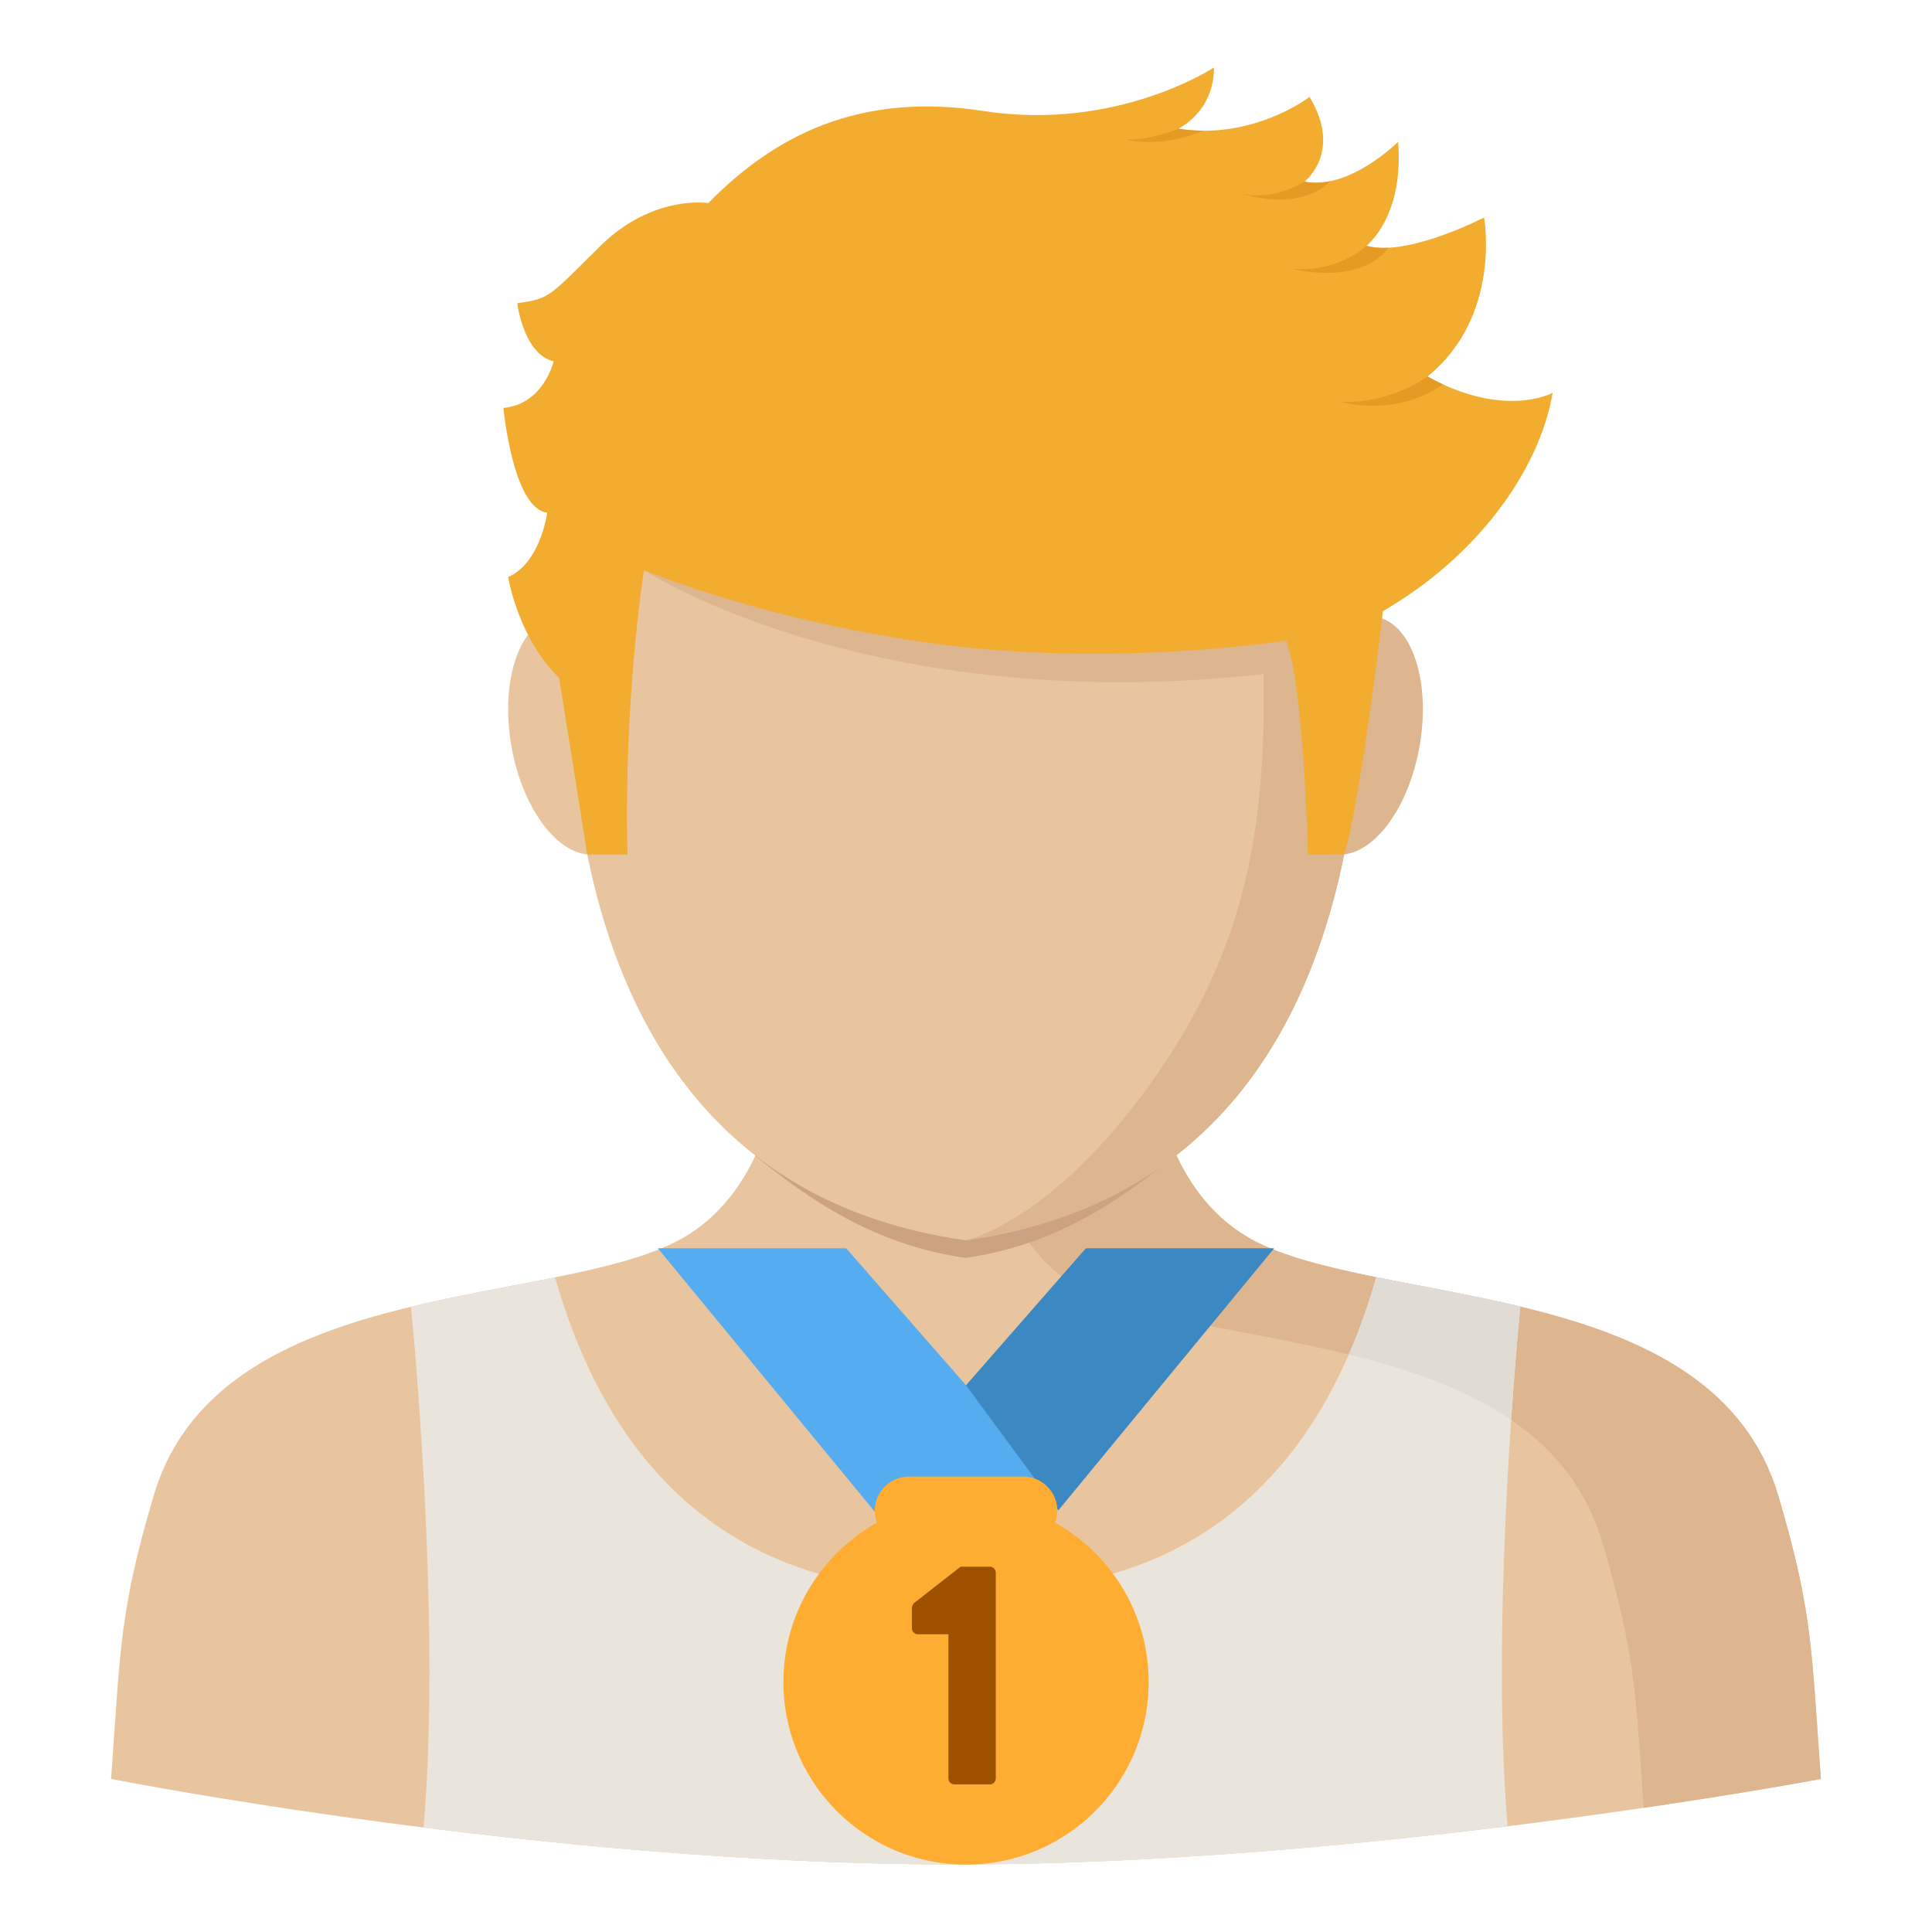 <svg xmlns="http://www.w3.org/2000/svg" xmlns:xlink="http://www.w3.org/1999/xlink" version="1.1" width="1000" height="1000" viewBox="0 0 1000 1000" xml:space="preserve">
<desc>Created with Fabric.js 3.5.0</desc>
<defs>
</defs>
<rect x="0" y="0" width="100%" height="100%" fill="#ffffff"/>
<g transform="matrix(2.916 0 0 2.916 499.997 499.997)" id="109062">
<g style="" vector-effect="non-scaling-stroke">
		<g transform="matrix(1 0 0 1 -0.001 77.786)" id="Layer_1">
<path style="stroke: none; stroke-width: 1; stroke-dasharray: none; stroke-linecap: butt; stroke-dashoffset: 0; stroke-linejoin: miter; stroke-miterlimit: 4; is-custom-font: none; font-file-url: none; fill: rgb(232,197,158); fill-rule: nonzero; opacity: 1;" transform=" translate(-159.487, -237.274)" d="M 303.678 253.528 c -11.151 -37.754 -67.121 -33.566 -91.279 -44.408 c -24.157 -10.842 -20.386 -47.219 -23.449 -53.548 h -58.932 c -3.058 6.329 0.714 42.711 -23.449 53.548 c -24.157 10.842 -80.133 6.655 -91.279 44.408 c -6.149 20.824 -5.857 27.193 -7.554 50.26 c 0 0 76.8 15.187 150.014 15.187 s 153.488 -15.187 153.488 -15.187 C 309.536 280.715 309.828 274.352 303.678 253.528 z" stroke-linecap="round"/>
</g>
		<g transform="matrix(1 0 0 1 74.997 72.758)" id="Layer_1">
<path style="stroke: none; stroke-width: 1; stroke-dasharray: none; stroke-linecap: butt; stroke-dashoffset: 0; stroke-linejoin: miter; stroke-miterlimit: 4; is-custom-font: none; font-file-url: none; fill: rgb(221,181,142); fill-rule: nonzero; opacity: 1;" transform=" translate(-234.484, -232.245)" d="M 303.678 253.528 c -11.151 -37.754 -67.121 -33.566 -91.279 -44.408 c -24.157 -10.842 -20.386 -47.219 -23.449 -53.548 h -31.206 c 0 0 -0.719 51.024 23.438 61.866 s 80.133 6.655 91.279 44.408 c 5.857 19.83 5.868 26.552 7.324 47.073 c 19.234 -2.816 31.442 -5.126 31.442 -5.126 C 309.536 280.715 309.828 274.352 303.678 253.528 z" stroke-linecap="round"/>
</g>
		<g transform="matrix(1 0 0 1 -0.051 23.945)" id="Layer_1">
<path style="stroke: none; stroke-width: 1; stroke-dasharray: none; stroke-linecap: butt; stroke-dashoffset: 0; stroke-linejoin: miter; stroke-miterlimit: 4; is-custom-font: none; font-file-url: none; fill: rgb(204,162,129); fill-rule: nonzero; opacity: 1;" transform=" translate(-159.437, -183.433)" d="M 122.088 193.168 c 9.78 7.959 21.24 15.85 37.338 18.132 c 16.137 -2.288 27.569 -10.342 37.36 -18.334 c -8.144 -14.973 -5.626 -32.83 -7.83 -37.4 h -58.938 C 127.804 160.142 130.272 178.189 122.088 193.168 z" stroke-linecap="round"/>
</g>
		<g transform="matrix(-0.177 0.984 -0.984 -0.177 69.041 -40.922)" id="Layer_1">
<ellipse style="stroke: none; stroke-width: 1; stroke-dasharray: none; stroke-linecap: butt; stroke-dashoffset: 0; stroke-linejoin: miter; stroke-miterlimit: 4; is-custom-font: none; font-file-url: none; fill: rgb(221,181,142); fill-rule: nonzero; opacity: 1;" cx="0" cy="0" rx="21.386" ry="11.629"/>
</g>
		<g transform="matrix(-0.984 0.177 -0.177 -0.984 -69.217 -40.912)" id="Layer_1">
<ellipse style="stroke: none; stroke-width: 1; stroke-dasharray: none; stroke-linecap: butt; stroke-dashoffset: 0; stroke-linejoin: miter; stroke-miterlimit: 4; is-custom-font: none; font-file-url: none; fill: rgb(232,197,158); fill-rule: nonzero; opacity: 1;" cx="0" cy="0" rx="11.629" ry="21.386"/>
</g>
		<g transform="matrix(1 0 0 1 -0.045 -46.789)" id="Layer_1">
<path style="stroke: none; stroke-width: 1; stroke-dasharray: none; stroke-linecap: butt; stroke-dashoffset: 0; stroke-linejoin: miter; stroke-miterlimit: 4; is-custom-font: none; font-file-url: none; fill: rgb(232,197,158); fill-rule: nonzero; opacity: 1;" transform=" translate(-159.442, -112.698)" d="M 223.647 47.375 l -64.221 -30.16 l -64.187 30.16 c 0 0 -35.989 146.614 64.187 160.806 C 259.641 193.989 223.647 47.375 223.647 47.375 z" stroke-linecap="round"/>
</g>
		<g transform="matrix(1 0 0 1 35.194 -31.709)" id="Layer_1">
<path style="stroke: none; stroke-width: 1; stroke-dasharray: none; stroke-linecap: butt; stroke-dashoffset: 0; stroke-linejoin: miter; stroke-miterlimit: 4; is-custom-font: none; font-file-url: none; fill: rgb(221,181,142); fill-rule: nonzero; opacity: 1;" transform=" translate(-194.682, -127.778)" d="M 159.426 208.181 c 100.216 -14.192 64.221 -160.806 64.221 -160.806 h -15.024 c 4.114 61.242 9.808 93.774 -13.815 129.24 C 176.091 204.719 159.426 208.181 159.426 208.181 z" stroke-linecap="round"/>
</g>
		<g transform="matrix(1 0 0 1 0.312 -60.327)" id="Layer_1">
<path style="stroke: none; stroke-width: 1; stroke-dasharray: none; stroke-linecap: butt; stroke-dashoffset: 0; stroke-linejoin: miter; stroke-miterlimit: 4; is-custom-font: none; font-file-url: none; fill: rgb(221,181,142); fill-rule: nonzero; opacity: 1;" transform=" translate(-159.8, -99.161)" d="M 102.332 89.215 c 0 0 41.744 27.429 114.936 17.868 V 89.215 H 102.332 z" stroke-linecap="round"/>
</g>
		<g transform="matrix(1 0 0 1 11.011 -89.629)" id="Layer_1">
<path style="stroke: none; stroke-width: 1; stroke-dasharray: none; stroke-linecap: butt; stroke-dashoffset: 0; stroke-linejoin: miter; stroke-miterlimit: 4; is-custom-font: none; font-file-url: none; fill: rgb(242,172,47); fill-rule: nonzero; opacity: 1;" transform=" translate(-170.499, -69.858)" d="M 151.164 101.878 c 33.358 5.008 65.165 -0.18 65.165 -0.18 c 2.585 6.762 3.586 28.069 3.861 38.018 l 6.441 -0.045 c 3.041 -10.156 6.863 -43.178 6.863 -43.178 c 16.525 -9.538 27.726 -24.759 30.127 -38.743 c 0 0 -8.504 4.699 -22.218 -2.9 c 13.242 -10.713 10.05 -28.215 10.05 -28.215 s -13.669 7.059 -20.897 5.014 c 0 0 6.7 -5.059 5.632 -18.452 c 0 0 -8.656 8.656 -16.62 7.065 c 0 0 6.823 -5.238 0.899 -15.035 c 0 0 -10.022 7.745 -23.297 5.632 c 0 0 6.334 -2.9 6.334 -10.859 c 0 0 -17.205 11.393 -40.896 7.728 c -22.095 -3.417 -37.113 4.373 -48.86 16.339 c 0 0 -9.864 -1.585 -19.2 7.655 s -8.892 9.24 -14.709 10.134 c 0 0 1.102 9.049 6.458 10.308 c 0 0 -1.759 7.599 -8.92 8.268 c 0 0 1.681 17.907 7.779 18.582 c 0 0 -1.163 8.909 -6.936 11.438 c 0 0 1.709 10.752 9.055 17.907 l 4.991 31.346 h 7.133 c -0.697 -27.923 2.94 -50.507 2.94 -50.507 S 121.431 97.421 151.164 101.878 z" stroke-linecap="round"/>
</g>
		<g transform="matrix(1 0 0 1 75.603 -102.037)" id="Layer_1">
<path style="stroke: none; stroke-width: 1; stroke-dasharray: none; stroke-linecap: butt; stroke-dashoffset: 0; stroke-linejoin: miter; stroke-miterlimit: 4; is-custom-font: none; font-file-url: none; fill: rgb(229,154,35); fill-rule: nonzero; opacity: 1;" transform=" translate(-235.09, -57.45)" d="M 226.013 59.325 c 8.841 0.45 15.389 -4.468 15.389 -4.468 c 0.95 0.528 1.872 0.989 2.765 1.4 l 0 0 C 235.456 62.264 226.013 59.325 226.013 59.325 z" stroke-linecap="round"/>
</g>
		<g transform="matrix(1 0 0 1 66.397 -125.43)" id="Layer_1">
<path style="stroke: none; stroke-width: 1; stroke-dasharray: none; stroke-linecap: butt; stroke-dashoffset: 0; stroke-linejoin: miter; stroke-miterlimit: 4; is-custom-font: none; font-file-url: none; fill: rgb(229,154,35); fill-rule: nonzero; opacity: 1;" transform=" translate(-225.885, -34.058)" d="M 217.268 35.712 c 8.38 0.781 13.287 -4.052 13.287 -4.052 c 1.175 0.332 2.518 0.422 3.946 0.343 l 0 0 C 229.105 38.922 217.268 35.712 217.268 35.712 z" stroke-linecap="round"/>
</g>
		<g transform="matrix(1 0 0 1 56.849 -137.662)" id="Layer_1">
<path style="stroke: none; stroke-width: 1; stroke-dasharray: none; stroke-linecap: butt; stroke-dashoffset: 0; stroke-linejoin: miter; stroke-miterlimit: 4; is-custom-font: none; font-file-url: none; fill: rgb(229,154,35); fill-rule: nonzero; opacity: 1;" transform=" translate(-216.337, -21.825)" d="M 208.55 22.392 c 5.598 1.343 11.016 -2.125 11.016 -2.125 c 1.518 0.304 3.058 0.236 4.558 -0.073 c 0 0.045 -0.017 0.073 -0.017 0.073 C 218.066 25.865 208.55 22.392 208.55 22.392 z" stroke-linecap="round"/>
</g>
		<g transform="matrix(1 0 0 1 35.129 -147.446)" id="Layer_1">
<path style="stroke: none; stroke-width: 1; stroke-dasharray: none; stroke-linecap: butt; stroke-dashoffset: 0; stroke-linejoin: miter; stroke-miterlimit: 4; is-custom-font: none; font-file-url: none; fill: rgb(229,154,35); fill-rule: nonzero; opacity: 1;" transform=" translate(-194.616, -12.042)" d="M 187.731 12.763 c 4.586 0.225 9.437 -1.9 9.437 -1.9 c 1.489 0.236 2.934 0.343 4.333 0.36 l 0 0 C 194.004 14.495 187.731 12.763 187.731 12.763 z" stroke-linecap="round"/>
</g>
		<g transform="matrix(1 0 0 1 -0.061 107.366)" id="Layer_1">
<path style="stroke: none; stroke-width: 1; stroke-dasharray: none; stroke-linecap: butt; stroke-dashoffset: 0; stroke-linejoin: miter; stroke-miterlimit: 4; is-custom-font: none; font-file-url: none; fill: rgb(234,229,220); fill-rule: nonzero; opacity: 1;" transform=" translate(-159.426, -266.853)" d="M 86.538 214.757 c -8.043 1.624 -16.884 3.119 -25.557 5.21 c 1.09 11.489 5.143 58.404 2.226 92.442 c 27.221 3.423 61.253 6.565 94.544 6.565 c 34.022 0 69.566 -3.282 97.872 -6.79 c -2.878 -34.044 1.169 -80.83 2.248 -92.246 c -8.678 -2.085 -17.519 -3.58 -25.551 -5.205 c -16.069 56.245 -58.404 55.683 -72.894 55.683 C 144.936 270.418 102.613 270.98 86.538 214.757 z" stroke-linecap="round"/>
</g>
		<g transform="matrix(1 0 0 1 83.165 67.902)" id="Layer_1">
<path style="stroke: none; stroke-width: 1; stroke-dasharray: none; stroke-linecap: butt; stroke-dashoffset: 0; stroke-linejoin: miter; stroke-miterlimit: 4; is-custom-font: none; font-file-url: none; fill: rgb(224,219,211); fill-rule: nonzero; opacity: 1;" transform=" translate(-242.653, -227.389)" d="M 227.435 228.443 c 10.454 2.557 20.628 6.008 28.817 11.607 c 0.624 -9.257 1.27 -16.48 1.619 -20.116 c -8.678 -2.085 -17.519 -3.58 -25.551 -5.205 C 230.886 219.743 229.245 224.295 227.435 228.443 z" stroke-linecap="round"/>
</g>
</g>
</g>
<g transform="matrix(8.861 0 0 8.861 500.001 805.614)" id="604431">
<g style="" vector-effect="non-scaling-stroke">
		<g transform="matrix(1 0 0 1 -5.239 -9.5)">
<path style="stroke: none; stroke-width: 1; stroke-dasharray: none; stroke-linecap: butt; stroke-dashoffset: 0; stroke-linejoin: miter; stroke-miterlimit: 4; is-custom-font: none; font-file-url: none; fill: rgb(85,172,238); fill-rule: nonzero; opacity: 1;" transform=" translate(-12.761, -8.5)" d="M 18 8 l -7 -8 H 0 l 14 17 l 11.521 -4.75 z" stroke-linecap="round"/>
</g>
		<g transform="matrix(1 0 0 1 9 -10.344)">
<path style="stroke: none; stroke-width: 1; stroke-dasharray: none; stroke-linecap: butt; stroke-dashoffset: 0; stroke-linejoin: miter; stroke-miterlimit: 4; is-custom-font: none; font-file-url: none; fill: rgb(59,136,195); fill-rule: nonzero; opacity: 1;" transform=" translate(-27, -7.656)" d="M 25 0 l -7 8 l 5.39 7.312 l 1.227 -1.489 L 36 0 z" stroke-linecap="round"/>
</g>
		<g transform="matrix(1 0 0 1 0.003 6.667)">
<path style="stroke: none; stroke-width: 1; stroke-dasharray: none; stroke-linecap: butt; stroke-dashoffset: 0; stroke-linejoin: miter; stroke-miterlimit: 4; is-custom-font: none; font-file-url: none; fill: rgb(255,172,51); fill-rule: nonzero; opacity: 1;" transform=" translate(-18.003, -24.666)" d="M 23.205 16.026 c 0.08 -0.217 0.131 -0.448 0.131 -0.693 a 2 2 0 0 0 -2 -2 h -6.667 a 2 2 0 0 0 -2 2 c 0 0.245 0.05 0.476 0.131 0.693 c -3.258 1.826 -5.464 5.307 -5.464 9.307 C 7.335 31.224 12.111 36 18.002 36 s 10.667 -4.776 10.667 -10.667 c 0 -4 -2.206 -7.481 -5.464 -9.307 z" stroke-linecap="round"/>
</g>
		<g transform="matrix(1 0 0 1 -0.71 6.957)">
<path style="stroke: none; stroke-width: 1; stroke-dasharray: none; stroke-linecap: butt; stroke-dashoffset: 0; stroke-linejoin: miter; stroke-miterlimit: 4; is-custom-font: none; font-file-url: none; fill: rgb(158,82,0); fill-rule: nonzero; opacity: 1;" transform=" translate(-17.291, -24.956)" d="M 19.404 18.6 h -1.721 l -2.73 2.132 a 0.528 0.528 0 0 0 -0.112 0.28 v 1.178 c 0 0.186 0.15 0.354 0.337 0.354 h 1.795 v 8.414 c 0 0.188 0.15 0.355 0.355 0.355 h 2.076 c 0.186 0 0.336 -0.168 0.336 -0.355 V 18.954 c 0 -0.186 -0.149 -0.354 -0.336 -0.354 z" stroke-linecap="round"/>
</g>
</g>
</g>
</svg>